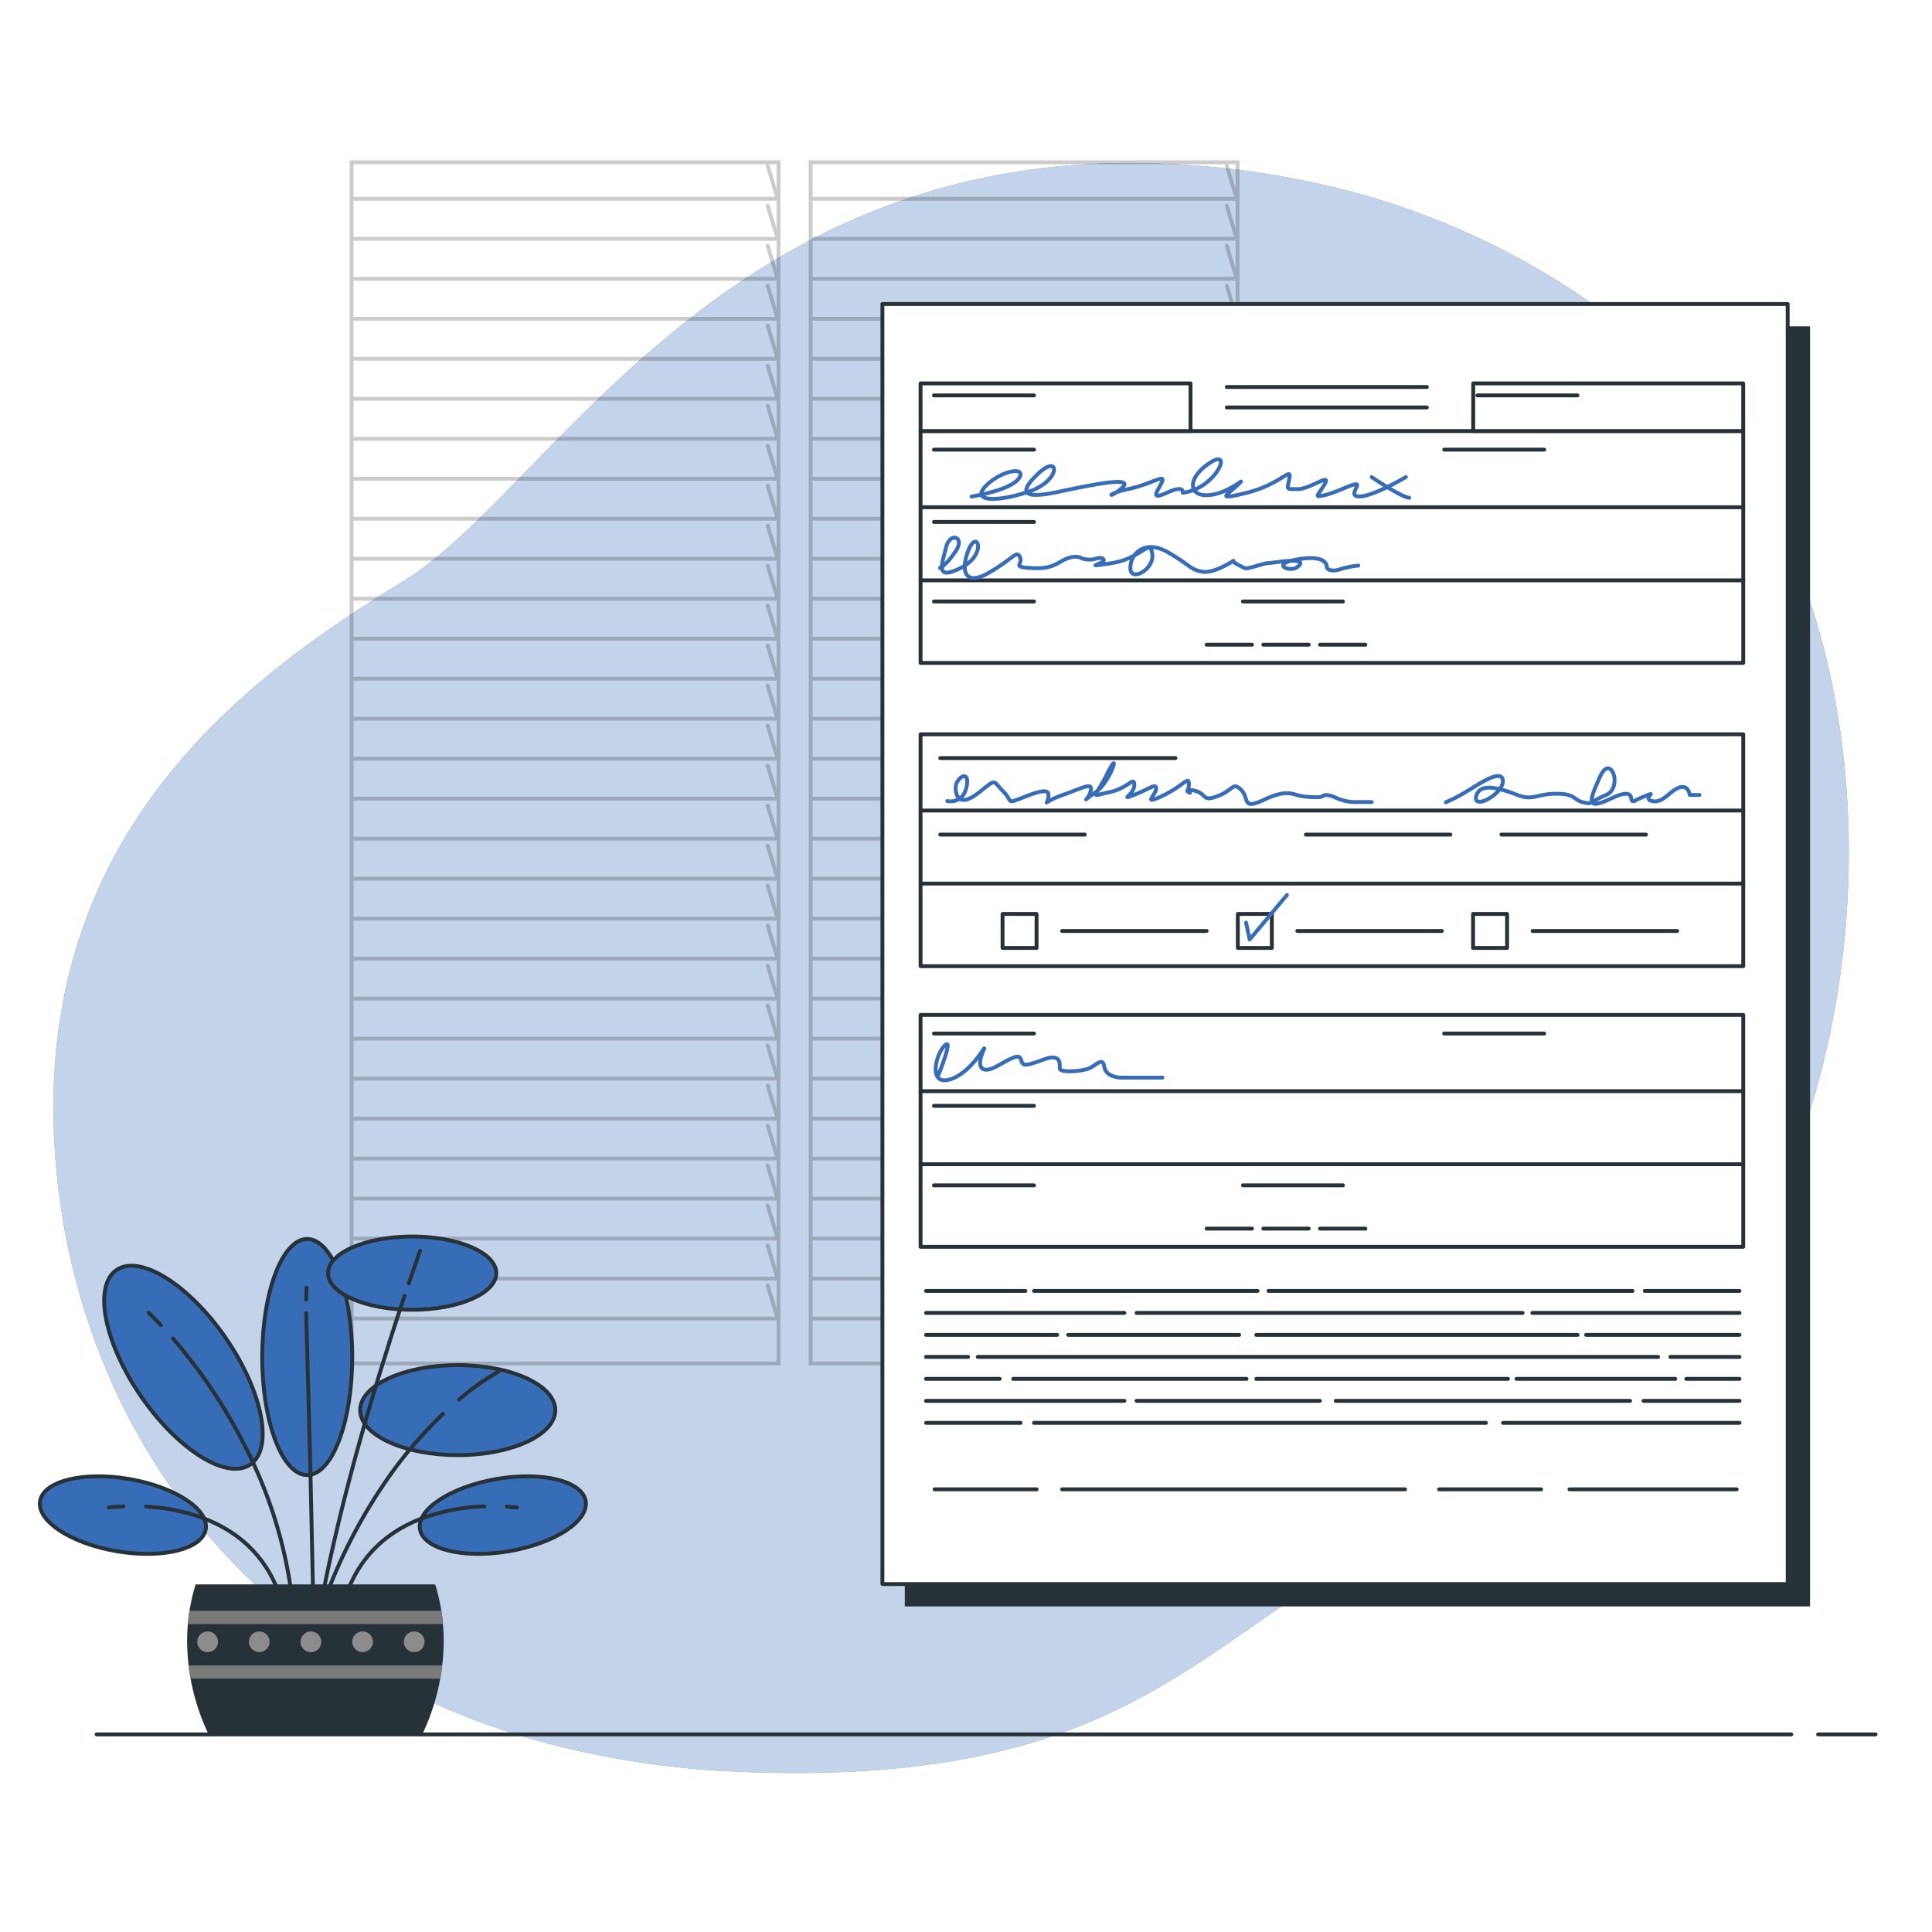 <svg class="animated" id="freepik_stories-fill-out" xmlns="http://www.w3.org/2000/svg" viewBox="0 0 500 500" version="1.1" xmlns:xlink="http://www.w3.org/1999/xlink" xmlns:svgjs="http://svgjs.com/svgjs"><style>svg#freepik_stories-fill-out:not(.animated) .animable {opacity: 0;}svg#freepik_stories-fill-out.animated #freepik--background-simple--inject-6 {animation: 3.2s 1 forwards cubic-bezier(.36,-0.01,.5,1.38) slideUp;animation-delay: 0s;}svg#freepik_stories-fill-out.animated #freepik--Graphics--inject-6 {animation: 2.7s 1 forwards cubic-bezier(.36,-0.01,.5,1.38) zoomIn;animation-delay: 0.5s;opacity: 0}svg#freepik_stories-fill-out.animated #freepik--Floor--inject-6 {animation: 1s 1 forwards cubic-bezier(.36,-0.01,.5,1.38) zoomIn;animation-delay: 0s;}svg#freepik_stories-fill-out.animated #freepik--Plant--inject-6 {animation: 5.1s 1 forwards cubic-bezier(.36,-0.01,.5,1.38) lightSpeedLeft;animation-delay: 0s;}svg#freepik_stories-fill-out.animated #freepik--Page--inject-6 {animation: 3.0s 1 forwards cubic-bezier(.36,-0.01,.5,1.38) slideDown;animation-delay: 0s;}svg#freepik_stories-fill-out.animated #freepik--Character--inject-6 {animation: 2.1s 1 forwards cubic-bezier(.36,-0.01,.5,1.38) slideRight;animation-delay: 0.4s;opacity: 0}            @keyframes slideUp {                0% {                    opacity: 0;                    transform: translateY(30px);                }                100% {                    opacity: 1;                    transform: inherit;                }            }                    @keyframes zoomIn {                0% {                    opacity: 0;                    transform: scale(0.5);                }                100% {                    opacity: 1;                    transform: scale(1);                }            }                    @keyframes lightSpeedLeft {              from {                transform: translate3d(-50%, 0, 0) skewX(20deg);                opacity: 0;              }              60% {                transform: skewX(-10deg);                opacity: 1;              }              80% {                transform: skewX(2deg);              }              to {                opacity: 1;                transform: translate3d(0, 0, 0);              }            }                    @keyframes slideDown {                0% {                    opacity: 0;                    transform: translateY(-30px);                }                100% {                    opacity: 1;                    transform: translateY(0);                }            }                    @keyframes slideRight {                0% {                    opacity: 0;                    transform: translateX(30px);                }                100% {                    opacity: 1;                    transform: translateX(0);                }            }        </style><g id="freepik--background-simple--inject-6" class="animable" style="transform-origin: 246.144px 250.431px;"><path d="M464.86,297.93c-14.73,39.43-44.81,82.11-87.14,94.75-64,19.1-71.6,70.65-186.16,65.87A231.55,231.55,0,0,1,142,451.29a194.41,194.41,0,0,1-23.29-7.75C51.8,416.43,16.89,356.77,14,294.35c-3.82-82.11,53.46-121.24,90.69-144.15S186.79,38.49,299.44,42.31a224.06,224.06,0,0,1,50.92,7.44c37.91,10.26,76.44,33,98.84,66.12q2.52,3.73,4.82,7.64C484,174.36,484.93,244.17,464.86,297.93Z" style="fill: rgb(54, 109, 182); transform-origin: 246.144px 250.526px;" id="elg6g3nqxhhhb" class="animable"></path><g id="elrumcu9jsm"><path d="M464.86,297.93c-14.73,39.43-44.81,82.11-87.14,94.75-64,19.1-71.6,70.65-186.16,65.87A231.55,231.55,0,0,1,142,451.29a194.41,194.41,0,0,1-23.29-7.75C51.8,416.43,16.89,356.77,14,294.35c-3.82-82.11,53.46-121.24,90.69-144.15S186.79,38.49,299.44,42.31a224.06,224.06,0,0,1,50.92,7.44c37.91,10.26,76.44,33,98.84,66.12q2.52,3.73,4.82,7.64C484,174.36,484.93,244.17,464.86,297.93Z" style="fill: rgb(255, 255, 255); opacity: 0.7; transform-origin: 246.144px 250.526px;" class="animable"></path></g><g id="elkkhcewhi9bn"><g style="opacity: 0.2; transform-origin: 146.24px 197.43px;" class="animable"><rect x="91" y="42" width="110.48" height="310.86" style="fill: none; stroke: rgb(0, 0, 0); stroke-linecap: round; stroke-miterlimit: 10; transform-origin: 146.24px 197.43px;" id="eltitjuygrs6g" class="animable"></rect><polyline points="91.59 51.45 201.26 51.45 198.68 42.91" style="fill: none; stroke: rgb(0, 0, 0); stroke-linecap: round; stroke-miterlimit: 10; transform-origin: 146.425px 47.18px;" id="el6m8hpykkuzs" class="animable"></polyline><polyline points="91.59 61.8 201.26 61.8 198.68 53.26" style="fill: none; stroke: rgb(0, 0, 0); stroke-linecap: round; stroke-miterlimit: 10; transform-origin: 146.425px 57.53px;" id="elzd8zjs3qlu" class="animable"></polyline><polyline points="91.59 72.15 201.26 72.15 198.68 63.6" style="fill: none; stroke: rgb(0, 0, 0); stroke-linecap: round; stroke-miterlimit: 10; transform-origin: 146.425px 67.875px;" id="elof8caj6yk7l" class="animable"></polyline><polyline points="91.59 82.5 201.26 82.5 198.68 73.95" style="fill: none; stroke: rgb(0, 0, 0); stroke-linecap: round; stroke-miterlimit: 10; transform-origin: 146.425px 78.225px;" id="el20o6p1hr3ip" class="animable"></polyline><polyline points="91.59 92.85 201.26 92.85 198.68 84.3" style="fill: none; stroke: rgb(0, 0, 0); stroke-linecap: round; stroke-miterlimit: 10; transform-origin: 146.425px 88.575px;" id="eldskeeal6lxr" class="animable"></polyline><polyline points="91.59 103.2 201.26 103.2 198.68 94.65" style="fill: none; stroke: rgb(0, 0, 0); stroke-linecap: round; stroke-miterlimit: 10; transform-origin: 146.425px 98.925px;" id="elnwu0253tsyk" class="animable"></polyline><polyline points="91.59 113.55 201.26 113.55 198.68 105" style="fill: none; stroke: rgb(0, 0, 0); stroke-linecap: round; stroke-miterlimit: 10; transform-origin: 146.425px 109.275px;" id="elf215figaz3" class="animable"></polyline><polyline points="91.59 123.9 201.26 123.9 198.68 115.35" style="fill: none; stroke: rgb(0, 0, 0); stroke-linecap: round; stroke-miterlimit: 10; transform-origin: 146.425px 119.625px;" id="el4g18wfqqca4" class="animable"></polyline><polyline points="91.59 134.25 201.26 134.25 198.68 125.7" style="fill: none; stroke: rgb(0, 0, 0); stroke-linecap: round; stroke-miterlimit: 10; transform-origin: 146.425px 129.975px;" id="elymoh7jpzfs" class="animable"></polyline><polyline points="91.59 144.6 201.26 144.6 198.68 136.05" style="fill: none; stroke: rgb(0, 0, 0); stroke-linecap: round; stroke-miterlimit: 10; transform-origin: 146.425px 140.325px;" id="elbkk0u6sqg5o" class="animable"></polyline><polyline points="91.59 154.95 201.26 154.95 198.68 146.4" style="fill: none; stroke: rgb(0, 0, 0); stroke-linecap: round; stroke-miterlimit: 10; transform-origin: 146.425px 150.675px;" id="elepigkajcw0j" class="animable"></polyline><polyline points="91.59 165.3 201.26 165.3 198.68 156.75" style="fill: none; stroke: rgb(0, 0, 0); stroke-linecap: round; stroke-miterlimit: 10; transform-origin: 146.425px 161.025px;" id="ellrdtmbf4wys" class="animable"></polyline><polyline points="91.59 175.65 201.26 175.65 198.68 167.1" style="fill: none; stroke: rgb(0, 0, 0); stroke-linecap: round; stroke-miterlimit: 10; transform-origin: 146.425px 171.375px;" id="elainhty0kyah" class="animable"></polyline><polyline points="91.59 186 201.26 186 198.68 177.45" style="fill: none; stroke: rgb(0, 0, 0); stroke-linecap: round; stroke-miterlimit: 10; transform-origin: 146.425px 181.725px;" id="eldlbxeocqs4" class="animable"></polyline><polyline points="91.59 196.34 201.26 196.34 198.68 187.8" style="fill: none; stroke: rgb(0, 0, 0); stroke-linecap: round; stroke-miterlimit: 10; transform-origin: 146.425px 192.07px;" id="el5m2ue86hlt3" class="animable"></polyline><polyline points="91.59 206.69 201.26 206.69 198.68 198.15" style="fill: none; stroke: rgb(0, 0, 0); stroke-linecap: round; stroke-miterlimit: 10; transform-origin: 146.425px 202.42px;" id="el5fk74t6p5es" class="animable"></polyline><polyline points="91.59 217.04 201.26 217.04 198.68 208.5" style="fill: none; stroke: rgb(0, 0, 0); stroke-linecap: round; stroke-miterlimit: 10; transform-origin: 146.425px 212.77px;" id="elzd8gx4fuid" class="animable"></polyline><polyline points="91.59 227.39 201.26 227.39 198.68 218.85" style="fill: none; stroke: rgb(0, 0, 0); stroke-linecap: round; stroke-miterlimit: 10; transform-origin: 146.425px 223.12px;" id="eljh2b8ewult" class="animable"></polyline><polyline points="91.59 237.74 201.26 237.74 198.68 229.2" style="fill: none; stroke: rgb(0, 0, 0); stroke-linecap: round; stroke-miterlimit: 10; transform-origin: 146.425px 233.47px;" id="elxhxenwkm0fc" class="animable"></polyline><polyline points="91.59 248.09 201.26 248.09 198.68 239.55" style="fill: none; stroke: rgb(0, 0, 0); stroke-linecap: round; stroke-miterlimit: 10; transform-origin: 146.425px 243.82px;" id="el5cl95zyndjm" class="animable"></polyline><polyline points="91.59 258.44 201.26 258.44 198.68 249.9" style="fill: none; stroke: rgb(0, 0, 0); stroke-linecap: round; stroke-miterlimit: 10; transform-origin: 146.425px 254.17px;" id="el5f73b7o5yx8" class="animable"></polyline><polyline points="91.59 268.79 201.26 268.79 198.68 260.25" style="fill: none; stroke: rgb(0, 0, 0); stroke-linecap: round; stroke-miterlimit: 10; transform-origin: 146.425px 264.52px;" id="el9ndzua8hank" class="animable"></polyline><polyline points="91.59 279.14 201.26 279.14 198.68 270.59" style="fill: none; stroke: rgb(0, 0, 0); stroke-linecap: round; stroke-miterlimit: 10; transform-origin: 146.425px 274.865px;" id="elpc97mydkuwe" class="animable"></polyline><polyline points="91.59 289.49 201.26 289.49 198.68 280.94" style="fill: none; stroke: rgb(0, 0, 0); stroke-linecap: round; stroke-miterlimit: 10; transform-origin: 146.425px 285.215px;" id="elc6ubzxw59d8" class="animable"></polyline><polyline points="91.59 299.84 201.26 299.84 198.68 291.29" style="fill: none; stroke: rgb(0, 0, 0); stroke-linecap: round; stroke-miterlimit: 10; transform-origin: 146.425px 295.565px;" id="el6s0d1h6g85l" class="animable"></polyline><polyline points="91.59 310.19 201.26 310.19 198.68 301.64" style="fill: none; stroke: rgb(0, 0, 0); stroke-linecap: round; stroke-miterlimit: 10; transform-origin: 146.425px 305.915px;" id="elvuvibn0jppr" class="animable"></polyline><polyline points="91.59 320.54 201.26 320.54 198.68 311.99" style="fill: none; stroke: rgb(0, 0, 0); stroke-linecap: round; stroke-miterlimit: 10; transform-origin: 146.425px 316.265px;" id="ele6vqig8rwur" class="animable"></polyline><polyline points="91.59 330.89 201.26 330.89 198.68 322.34" style="fill: none; stroke: rgb(0, 0, 0); stroke-linecap: round; stroke-miterlimit: 10; transform-origin: 146.425px 326.615px;" id="elu0859fww9p" class="animable"></polyline><polyline points="91.59 341.24 201.26 341.24 198.68 332.69" style="fill: none; stroke: rgb(0, 0, 0); stroke-linecap: round; stroke-miterlimit: 10; transform-origin: 146.425px 336.965px;" id="elpfgzz4s4qob" class="animable"></polyline></g></g><g id="eleitnfjbzbqr"><g style="opacity: 0.2; transform-origin: 265.04px 197.43px;" class="animable"><rect x="209.8" y="42" width="110.48" height="310.86" style="fill: none; stroke: rgb(0, 0, 0); stroke-linecap: round; stroke-miterlimit: 10; transform-origin: 265.04px 197.43px;" id="elwa0yly6530d" class="animable"></rect><polyline points="210.39 51.45 320.06 51.45 317.49 42.91" style="fill: none; stroke: rgb(0, 0, 0); stroke-linecap: round; stroke-miterlimit: 10; transform-origin: 265.225px 47.18px;" id="el1jgh64zm94f" class="animable"></polyline><polyline points="210.39 61.8 320.06 61.8 317.49 53.26" style="fill: none; stroke: rgb(0, 0, 0); stroke-linecap: round; stroke-miterlimit: 10; transform-origin: 265.225px 57.53px;" id="eldci6i8it1n5" class="animable"></polyline><polyline points="210.39 72.15 320.06 72.15 317.49 63.6" style="fill: none; stroke: rgb(0, 0, 0); stroke-linecap: round; stroke-miterlimit: 10; transform-origin: 265.225px 67.875px;" id="elskjpdq4bokb" class="animable"></polyline><polyline points="210.39 82.5 320.06 82.5 317.49 73.95" style="fill: none; stroke: rgb(0, 0, 0); stroke-linecap: round; stroke-miterlimit: 10; transform-origin: 265.225px 78.225px;" id="elz5w3h66tm2j" class="animable"></polyline><polyline points="210.39 92.85 320.06 92.85 317.49 84.3" style="fill: none; stroke: rgb(0, 0, 0); stroke-linecap: round; stroke-miterlimit: 10; transform-origin: 265.225px 88.575px;" id="el7uksuva1vsd" class="animable"></polyline><polyline points="210.39 103.2 320.06 103.2 317.49 94.65" style="fill: none; stroke: rgb(0, 0, 0); stroke-linecap: round; stroke-miterlimit: 10; transform-origin: 265.225px 98.925px;" id="eljanfg09msuo" class="animable"></polyline><polyline points="210.39 113.55 320.06 113.55 317.49 105" style="fill: none; stroke: rgb(0, 0, 0); stroke-linecap: round; stroke-miterlimit: 10; transform-origin: 265.225px 109.275px;" id="eljzbkaggdxue" class="animable"></polyline><polyline points="210.39 123.9 320.06 123.9 317.49 115.35" style="fill: none; stroke: rgb(0, 0, 0); stroke-linecap: round; stroke-miterlimit: 10; transform-origin: 265.225px 119.625px;" id="el9pgg297om3" class="animable"></polyline><polyline points="210.39 134.25 320.06 134.25 317.49 125.7" style="fill: none; stroke: rgb(0, 0, 0); stroke-linecap: round; stroke-miterlimit: 10; transform-origin: 265.225px 129.975px;" id="el2236uo1xhbw" class="animable"></polyline><polyline points="210.39 144.6 320.06 144.6 317.49 136.05" style="fill: none; stroke: rgb(0, 0, 0); stroke-linecap: round; stroke-miterlimit: 10; transform-origin: 265.225px 140.325px;" id="elehaofgntyfn" class="animable"></polyline><polyline points="210.39 154.95 320.06 154.95 317.49 146.4" style="fill: none; stroke: rgb(0, 0, 0); stroke-linecap: round; stroke-miterlimit: 10; transform-origin: 265.225px 150.675px;" id="el26qhkklq9st" class="animable"></polyline><polyline points="210.39 165.3 320.06 165.3 317.49 156.75" style="fill: none; stroke: rgb(0, 0, 0); stroke-linecap: round; stroke-miterlimit: 10; transform-origin: 265.225px 161.025px;" id="el6mu3ro760iy" class="animable"></polyline><polyline points="210.39 175.65 320.06 175.65 317.49 167.1" style="fill: none; stroke: rgb(0, 0, 0); stroke-linecap: round; stroke-miterlimit: 10; transform-origin: 265.225px 171.375px;" id="elu11nl4xk5v" class="animable"></polyline><polyline points="210.39 186 320.06 186 317.49 177.45" style="fill: none; stroke: rgb(0, 0, 0); stroke-linecap: round; stroke-miterlimit: 10; transform-origin: 265.225px 181.725px;" id="elt1nk3q4bdyi" class="animable"></polyline><polyline points="210.39 196.34 320.06 196.34 317.49 187.8" style="fill: none; stroke: rgb(0, 0, 0); stroke-linecap: round; stroke-miterlimit: 10; transform-origin: 265.225px 192.07px;" id="elc3zxrrlric" class="animable"></polyline><polyline points="210.39 206.69 320.06 206.69 317.49 198.15" style="fill: none; stroke: rgb(0, 0, 0); stroke-linecap: round; stroke-miterlimit: 10; transform-origin: 265.225px 202.42px;" id="el6i8oxuk16y" class="animable"></polyline><polyline points="210.39 217.04 320.06 217.04 317.49 208.5" style="fill: none; stroke: rgb(0, 0, 0); stroke-linecap: round; stroke-miterlimit: 10; transform-origin: 265.225px 212.77px;" id="ellf5ie38b1q" class="animable"></polyline><polyline points="210.39 227.39 320.06 227.39 317.49 218.85" style="fill: none; stroke: rgb(0, 0, 0); stroke-linecap: round; stroke-miterlimit: 10; transform-origin: 265.225px 223.12px;" id="elzbtmpxemsyf" class="animable"></polyline><polyline points="210.39 237.74 320.06 237.74 317.49 229.2" style="fill: none; stroke: rgb(0, 0, 0); stroke-linecap: round; stroke-miterlimit: 10; transform-origin: 265.225px 233.47px;" id="elhb0r3u06q9d" class="animable"></polyline><polyline points="210.39 248.09 320.06 248.09 317.49 239.55" style="fill: none; stroke: rgb(0, 0, 0); stroke-linecap: round; stroke-miterlimit: 10; transform-origin: 265.225px 243.82px;" id="elzh9riqz7b" class="animable"></polyline><polyline points="210.39 258.44 320.06 258.44 317.49 249.9" style="fill: none; stroke: rgb(0, 0, 0); stroke-linecap: round; stroke-miterlimit: 10; transform-origin: 265.225px 254.17px;" id="el69vxtttij2v" class="animable"></polyline><polyline points="210.39 268.79 320.06 268.79 317.49 260.25" style="fill: none; stroke: rgb(0, 0, 0); stroke-linecap: round; stroke-miterlimit: 10; transform-origin: 265.225px 264.52px;" id="eldwtegvau3me" class="animable"></polyline><polyline points="210.39 279.14 320.06 279.14 317.49 270.59" style="fill: none; stroke: rgb(0, 0, 0); stroke-linecap: round; stroke-miterlimit: 10; transform-origin: 265.225px 274.865px;" id="el34b5mvqxjqq" class="animable"></polyline><polyline points="210.39 289.49 320.06 289.49 317.49 280.94" style="fill: none; stroke: rgb(0, 0, 0); stroke-linecap: round; stroke-miterlimit: 10; transform-origin: 265.225px 285.215px;" id="eljs50y5m4lgo" class="animable"></polyline><polyline points="210.39 299.84 320.06 299.84 317.49 291.29" style="fill: none; stroke: rgb(0, 0, 0); stroke-linecap: round; stroke-miterlimit: 10; transform-origin: 265.225px 295.565px;" id="elptknf3jo7ap" class="animable"></polyline><polyline points="210.39 310.19 320.06 310.19 317.49 301.64" style="fill: none; stroke: rgb(0, 0, 0); stroke-linecap: round; stroke-miterlimit: 10; transform-origin: 265.225px 305.915px;" id="elatbp6ikmpvv" class="animable"></polyline><polyline points="210.39 320.54 320.06 320.54 317.49 311.99" style="fill: none; stroke: rgb(0, 0, 0); stroke-linecap: round; stroke-miterlimit: 10; transform-origin: 265.225px 316.265px;" id="ely1zovgdhpyq" class="animable"></polyline><polyline points="210.39 330.89 320.06 330.89 317.49 322.34" style="fill: none; stroke: rgb(0, 0, 0); stroke-linecap: round; stroke-miterlimit: 10; transform-origin: 265.225px 326.615px;" id="elfd5pqe3r83t" class="animable"></polyline><polyline points="210.39 341.24 320.06 341.24 317.49 332.69" style="fill: none; stroke: rgb(0, 0, 0); stroke-linecap: round; stroke-miterlimit: 10; transform-origin: 265.225px 336.965px;" id="el1dsjwgq452" class="animable"></polyline></g></g></g><g id="freepik--Graphics--inject-6" class="animable" style="transform-origin: 212.835px 257px;"><g id="elg3qr1l9pkqn"><g style="opacity: 0.3; transform-origin: 49.67px 82.33px;" class="animable"><rect x="23.67" y="61.67" width="18" height="18" style="fill: none; stroke: rgb(0, 0, 0); stroke-linecap: round; stroke-miterlimit: 10; transform-origin: 32.67px 70.67px;" id="el66q0mfkxh86" class="animable"></rect><rect x="23.67" y="92.33" width="18" height="18" style="fill: none; stroke: rgb(0, 0, 0); stroke-linecap: round; stroke-miterlimit: 10; transform-origin: 32.67px 101.33px;" id="elk1bmjnw53rn" class="animable"></rect><line x1="48.33" y1="71" x2="75.67" y2="71" style="fill: none; stroke: rgb(0, 0, 0); stroke-linecap: round; stroke-miterlimit: 10; transform-origin: 62px 71px;" id="elr035t2qalu" class="animable"></line><line x1="48.33" y1="101" x2="75.67" y2="101" style="fill: none; stroke: rgb(0, 0, 0); stroke-linecap: round; stroke-miterlimit: 10; transform-origin: 62px 101px;" id="elgop0hw8kztp" class="animable"></line><polyline points="27.67 67 30.33 72.33 42.33 54.33" style="fill: none; stroke: rgb(0, 0, 0); stroke-linecap: round; stroke-miterlimit: 10; transform-origin: 35px 63.33px;" id="el1f5q4lzff7r" class="animable"></polyline></g></g><g id="el20ab5i5778o"><g style="opacity: 0.3; transform-origin: 315.67px 441.33px;" class="animable"><rect x="289.67" y="420.67" width="18" height="18" style="fill: none; stroke: rgb(0, 0, 0); stroke-linecap: round; stroke-miterlimit: 10; transform-origin: 298.67px 429.67px;" id="eljh8vjkinvq" class="animable"></rect><rect x="289.67" y="451.33" width="18" height="18" style="fill: none; stroke: rgb(0, 0, 0); stroke-linecap: round; stroke-miterlimit: 10; transform-origin: 298.67px 460.33px;" id="elmsfvoxcc0fk" class="animable"></rect><line x1="314.33" y1="430" x2="341.67" y2="430" style="fill: none; stroke: rgb(0, 0, 0); stroke-linecap: round; stroke-miterlimit: 10; transform-origin: 328px 430px;" id="elhkuzxrehown" class="animable"></line><line x1="314.33" y1="460" x2="341.67" y2="460" style="fill: none; stroke: rgb(0, 0, 0); stroke-linecap: round; stroke-miterlimit: 10; transform-origin: 328px 460px;" id="elzm6r8j22vm" class="animable"></line><polyline points="293.67 426 296.33 431.33 308.33 413.33" style="fill: none; stroke: rgb(0, 0, 0); stroke-linecap: round; stroke-miterlimit: 10; transform-origin: 301px 422.33px;" id="elf0isvogfnlq" class="animable"></polyline></g></g><g id="elwn0luschahq"><g style="opacity: 0.3; transform-origin: 376px 72.67px;" class="animable"><rect x="350" y="52" width="18" height="18" style="fill: none; stroke: rgb(0, 0, 0); stroke-linecap: round; stroke-miterlimit: 10; transform-origin: 359px 61px;" id="elnwzn5yjtbmb" class="animable"></rect><rect x="350" y="82.67" width="18" height="18" style="fill: none; stroke: rgb(0, 0, 0); stroke-linecap: round; stroke-miterlimit: 10; transform-origin: 359px 91.67px;" id="elnmzxb6nuou" class="animable"></rect><line x1="374.67" y1="61.33" x2="402" y2="61.33" style="fill: none; stroke: rgb(0, 0, 0); stroke-linecap: round; stroke-miterlimit: 10; transform-origin: 388.335px 61.33px;" id="elyh384n7laoh" class="animable"></line><line x1="374.67" y1="91.33" x2="402" y2="91.33" style="fill: none; stroke: rgb(0, 0, 0); stroke-linecap: round; stroke-miterlimit: 10; transform-origin: 388.335px 91.33px;" id="el57kwhhmujiv" class="animable"></line><polyline points="354 57.33 356.67 62.67 368.67 44.67" style="fill: none; stroke: rgb(0, 0, 0); stroke-linecap: round; stroke-miterlimit: 10; transform-origin: 361.335px 53.67px;" id="elfdzex6fmiqf" class="animable"></polyline></g></g></g><g id="freepik--Floor--inject-6" class="animable" style="transform-origin: 255.2px 448.86px;"><line x1="470.52" y1="448.86" x2="485.4" y2="448.86" style="fill: none; stroke: rgb(38, 50, 56); stroke-linecap: round; stroke-linejoin: round; transform-origin: 477.96px 448.86px;" id="el39p04133nie" class="animable"></line><line x1="25" y1="448.86" x2="463.59" y2="448.86" style="fill: none; stroke: rgb(38, 50, 56); stroke-linecap: round; stroke-linejoin: round; transform-origin: 244.295px 448.86px;" id="elop6ubkovnnl" class="animable"></line></g><g id="freepik--Plant--inject-6" class="animable" style="transform-origin: 80.965px 377.311px;"><ellipse cx="79.51" cy="351.2" rx="11.65" ry="30.55" style="fill: rgb(54, 109, 182); stroke: rgb(38, 50, 56); stroke-miterlimit: 10; transform-origin: 79.51px 351.2px;" id="elulhtd1dfgn" class="animable"></ellipse><g id="elbluit457aos"><ellipse cx="106.67" cy="329.49" rx="21.77" ry="9.48" style="fill: rgb(54, 109, 182); stroke: rgb(38, 50, 56); stroke-miterlimit: 10; transform-origin: 106.67px 329.49px; transform: rotate(-72.37deg);" class="animable"></ellipse></g><path d="M30.24,401.46c-11.86-2-20.76-7.82-19.88-13s11.19-7.72,23-5.71,20.76,7.82,19.89,13S42.09,403.46,30.24,401.46Z" style="fill: rgb(54, 109, 182); stroke: rgb(38, 50, 56); stroke-miterlimit: 10; transform-origin: 31.804px 392.103px;" id="elz9fe1p5nben" class="animable"></path><g id="ell2mn5oabeh9"><ellipse cx="118.46" cy="364.94" rx="25.25" ry="11.65" style="fill: rgb(54, 109, 182); stroke: rgb(38, 50, 56); stroke-miterlimit: 10; transform-origin: 118.46px 364.94px; transform: rotate(-44.76deg);" class="animable"></ellipse></g><path d="M58.43,346.28C68,360.17,70.86,374.82,64.81,379s-18.73-3.71-28.3-17.6-12.43-28.53-6.38-32.71S48.86,332.39,58.43,346.28Z" style="fill: rgb(54, 109, 182); stroke: rgb(38, 50, 56); stroke-miterlimit: 10; transform-origin: 47.47px 353.845px;" id="el2lr3qm98s9l" class="animable"></path><line x1="80.33" y1="380.22" x2="81.23" y2="422.22" style="fill: none; stroke: rgb(38, 50, 56); stroke-linecap: round; stroke-miterlimit: 10; transform-origin: 80.78px 401.22px;" id="elrl8f39potk" class="animable"></line><line x1="79.24" y1="339.84" x2="80.33" y2="380.22" style="fill: none; stroke: rgb(38, 50, 56); stroke-linecap: round; stroke-miterlimit: 10; transform-origin: 79.785px 360.03px;" id="eloqraxwdv2rd" class="animable"></line><line x1="79.32" y1="333.25" x2="79.24" y2="336.34" style="fill: none; stroke: rgb(38, 50, 56); stroke-linecap: round; stroke-miterlimit: 10; transform-origin: 79.28px 334.795px;" id="elsbwajf9653m" class="animable"></line><path d="M64.76,377a117.35,117.35,0,0,1,11.51,44.08" style="fill: none; stroke: rgb(38, 50, 56); stroke-linecap: round; stroke-miterlimit: 10; transform-origin: 70.515px 399.04px;" id="elpo67ngr2e7" class="animable"></path><path d="M44.76,346.4a138,138,0,0,1,20,30.6" style="fill: none; stroke: rgb(38, 50, 56); stroke-linecap: round; stroke-miterlimit: 10; transform-origin: 54.76px 361.7px;" id="elzqc46cbf6pq" class="animable"></path><path d="M38.46,339.74s1.21,1.1,3.19,3.21" style="fill: none; stroke: rgb(38, 50, 56); stroke-linecap: round; stroke-miterlimit: 10; transform-origin: 40.055px 341.345px;" id="eltewj5dwvtrs" class="animable"></path><path d="M101.26,381.32a137.61,137.61,0,0,0-18.88,37.47" style="fill: none; stroke: rgb(38, 50, 56); stroke-linecap: round; stroke-miterlimit: 10; transform-origin: 91.82px 400.055px;" id="elum01f2x3bmb" class="animable"></path><path d="M114.66,365.92a109.65,109.65,0,0,0-13.4,15.4" style="fill: none; stroke: rgb(38, 50, 56); stroke-linecap: round; stroke-miterlimit: 10; transform-origin: 107.96px 373.62px;" id="elz8pgw7sflxj" class="animable"></path><path d="M129,355a60.51,60.51,0,0,0-10.2,7.23" style="fill: none; stroke: rgb(38, 50, 56); stroke-linecap: round; stroke-miterlimit: 10; transform-origin: 123.9px 358.615px;" id="el0c88p92oif4w" class="animable"></path><path d="M100.77,347.4c-6.46,20.3-15.12,50.31-19.16,76.35" style="fill: none; stroke: rgb(38, 50, 56); stroke-linecap: round; stroke-miterlimit: 10; transform-origin: 91.19px 385.575px;" id="eluzvwcmun4r" class="animable"></path><path d="M104.7,335.35c-1.15,3.43-2.49,7.49-3.93,12" style="fill: none; stroke: rgb(38, 50, 56); stroke-linecap: round; stroke-miterlimit: 10; transform-origin: 102.735px 341.35px;" id="elsfxoqcekaa9" class="animable"></path><path d="M108.72,323.7s-1.12,3.11-2.94,8.44" style="fill: none; stroke: rgb(38, 50, 56); stroke-linecap: round; stroke-miterlimit: 10; transform-origin: 107.25px 327.92px;" id="elypemo2crb8q" class="animable"></path><path d="M52.69,392.94c8.06,3.05,15.93,8.95,19.76,20.12" style="fill: none; stroke: rgb(38, 50, 56); stroke-linecap: round; stroke-miterlimit: 10; transform-origin: 62.57px 403px;" id="elizseuzhfms" class="animable"></path><path d="M37.8,389.91a50.55,50.55,0,0,1,14.89,3" style="fill: none; stroke: rgb(38, 50, 56); stroke-linecap: round; stroke-miterlimit: 10; transform-origin: 45.245px 391.41px;" id="elookumv6f92e" class="animable"></path><path d="M28.15,390.15s1.44-.21,3.8-.3" style="fill: none; stroke: rgb(38, 50, 56); stroke-linecap: round; stroke-miterlimit: 10; transform-origin: 30.05px 390px;" id="elzzlckn8hvu" class="animable"></path><path d="M131.69,401.46c11.86-2,20.76-7.82,19.88-13s-11.19-7.72-23-5.71-20.76,7.82-19.89,13S119.84,403.46,131.69,401.46Z" style="fill: rgb(54, 109, 182); stroke: rgb(38, 50, 56); stroke-miterlimit: 10; transform-origin: 130.126px 392.103px;" id="elv29epclco" class="animable"></path><path d="M109.5,392.84c-8.15,3-16.15,8.93-20,20.22" style="fill: none; stroke: rgb(38, 50, 56); stroke-linecap: round; stroke-miterlimit: 10; transform-origin: 99.5px 402.95px;" id="eld5a9pog42kv" class="animable"></path><path d="M125.38,389.85a51.62,51.62,0,0,0-15.88,3" style="fill: none; stroke: rgb(38, 50, 56); stroke-linecap: round; stroke-miterlimit: 10; transform-origin: 117.44px 391.35px;" id="el1z0xqdx9esz" class="animable"></path><path d="M133.78,390.15s-.94-.14-2.57-.24" style="fill: none; stroke: rgb(38, 50, 56); stroke-linecap: round; stroke-miterlimit: 10; transform-origin: 132.495px 390.03px;" id="el0bhyo6q2iew" class="animable"></path><path d="M109.33,448.75a56.62,56.62,0,0,0,5.5-24,49.55,49.55,0,0,0-2.2-14.71h-62a49.55,49.55,0,0,0-2.2,14.71,56.48,56.48,0,0,0,5.51,24Z" style="fill: rgb(38, 50, 56); transform-origin: 81.63px 429.395px;" id="elkbmys0v5nk8" class="animable"></path><path d="M49,416.88c-.18,1.13-.31,2.27-.41,3.43h66.05c-.1-1.16-.24-2.3-.42-3.43Z" style="fill: rgb(122, 122, 122); transform-origin: 81.615px 418.595px;" id="elhk1p9mmpd54" class="animable"></path><path d="M113.93,434.44c.21-1.14.39-2.28.53-3.43H48.77c.13,1.15.31,2.29.52,3.43Z" style="fill: rgb(122, 122, 122); transform-origin: 81.615px 432.725px;" id="el3z0b0ziiu1e" class="animable"></path><path d="M56.41,424.9a2.68,2.68,0,1,1-2.67-2.68A2.68,2.68,0,0,1,56.41,424.9Z" style="fill: rgb(140, 140, 140); transform-origin: 53.73px 424.9px;" id="elgaetsfp22im" class="animable"></path><path d="M69.77,424.9a2.67,2.67,0,1,1-2.67-2.68A2.67,2.67,0,0,1,69.77,424.9Z" style="fill: rgb(140, 140, 140); transform-origin: 67.1px 424.89px;" id="elv4cgs4vu1ac" class="animable"></path><path d="M83.14,424.9a2.68,2.68,0,1,1-2.67-2.68A2.68,2.68,0,0,1,83.14,424.9Z" style="fill: rgb(140, 140, 140); transform-origin: 80.46px 424.9px;" id="elv650r41hek" class="animable"></path><path d="M96.5,424.9a2.67,2.67,0,1,1-2.67-2.68A2.67,2.67,0,0,1,96.5,424.9Z" style="fill: rgb(140, 140, 140); transform-origin: 93.83px 424.89px;" id="el7d2u448xt0j" class="animable"></path><path d="M109.87,424.9a2.68,2.68,0,1,1-2.67-2.68A2.68,2.68,0,0,1,109.87,424.9Z" style="fill: rgb(140, 140, 140); transform-origin: 107.19px 424.9px;" id="els5eyyqwagib" class="animable"></path></g><g id="freepik--Page--inject-6" class="animable" style="transform-origin: 348.405px 247.205px;"><rect x="234.16" y="84.46" width="234.28" height="331.28" style="fill: rgb(38, 50, 56); transform-origin: 351.3px 250.1px;" id="el497dbj8vv05" class="animable"></rect><rect x="228.37" y="78.67" width="234.28" height="331.28" style="fill: rgb(255, 255, 255); stroke: rgb(38, 50, 56); stroke-linecap: round; stroke-linejoin: round; transform-origin: 345.51px 244.31px;" id="eleh3ugd3j65b" class="animable"></rect><rect x="238.24" y="111.55" width="212.91" height="60.01" style="fill: rgb(255, 255, 255); stroke: rgb(38, 50, 56); stroke-linecap: round; stroke-linejoin: round; transform-origin: 344.695px 141.555px;" id="el8m2g380a13i" class="animable"></rect><rect x="238.24" y="99.22" width="69.87" height="12.33" style="fill: rgb(255, 255, 255); stroke: rgb(38, 50, 56); stroke-linecap: round; stroke-linejoin: round; transform-origin: 273.175px 105.385px;" id="el7psz4tp17wc" class="animable"></rect><rect x="381.27" y="99.22" width="69.87" height="12.33" style="fill: rgb(255, 255, 255); stroke: rgb(38, 50, 56); stroke-linecap: round; stroke-linejoin: round; transform-origin: 416.205px 105.385px;" id="elrfiuyja3e3h" class="animable"></rect><line x1="238.24" y1="131.28" x2="451.15" y2="131.28" style="fill: none; stroke: rgb(38, 50, 56); stroke-linecap: round; stroke-linejoin: round; transform-origin: 344.695px 131.28px;" id="elhksloia70p" class="animable"></line><line x1="238.24" y1="150.19" x2="451.15" y2="150.19" style="fill: none; stroke: rgb(38, 50, 56); stroke-linecap: round; stroke-linejoin: round; transform-origin: 344.695px 150.19px;" id="elrrkq7chnron" class="animable"></line><rect x="238.24" y="190.04" width="212.91" height="60.01" style="fill: rgb(255, 255, 255); stroke: rgb(38, 50, 56); stroke-linecap: round; stroke-linejoin: round; transform-origin: 344.695px 220.045px;" id="eln0wc8t5f5zj" class="animable"></rect><line x1="238.24" y1="209.77" x2="451.15" y2="209.77" style="fill: none; stroke: rgb(38, 50, 56); stroke-linecap: round; stroke-linejoin: round; transform-origin: 344.695px 209.77px;" id="elntxe0oysfp9" class="animable"></line><line x1="238.24" y1="228.68" x2="451.15" y2="228.68" style="fill: none; stroke: rgb(38, 50, 56); stroke-linecap: round; stroke-linejoin: round; transform-origin: 344.695px 228.68px;" id="elfw7giamlvek" class="animable"></line><line x1="241.71" y1="116.37" x2="267.6" y2="116.37" style="fill: none; stroke: rgb(38, 50, 56); stroke-linecap: round; stroke-linejoin: round; transform-origin: 254.655px 116.37px;" id="elxpvslzx7hvs" class="animable"></line><line x1="373.75" y1="116.37" x2="399.64" y2="116.37" style="fill: none; stroke: rgb(38, 50, 56); stroke-linecap: round; stroke-linejoin: round; transform-origin: 386.695px 116.37px;" id="elwpbhta9lg1s" class="animable"></line><line x1="241.71" y1="102.33" x2="267.6" y2="102.33" style="fill: none; stroke: rgb(38, 50, 56); stroke-linecap: round; stroke-linejoin: round; transform-origin: 254.655px 102.33px;" id="el5yn1dp9p6v8" class="animable"></line><line x1="382.36" y1="102.33" x2="408.25" y2="102.33" style="fill: none; stroke: rgb(38, 50, 56); stroke-linecap: round; stroke-linejoin: round; transform-origin: 395.305px 102.33px;" id="elfbx9i0jvec" class="animable"></line><line x1="241.71" y1="135.08" x2="267.6" y2="135.08" style="fill: none; stroke: rgb(38, 50, 56); stroke-linecap: round; stroke-linejoin: round; transform-origin: 254.655px 135.08px;" id="el2r4myrodfdv" class="animable"></line><line x1="241.71" y1="155.66" x2="267.6" y2="155.66" style="fill: none; stroke: rgb(38, 50, 56); stroke-linecap: round; stroke-linejoin: round; transform-origin: 254.655px 155.66px;" id="elwuex34d78w" class="animable"></line><line x1="321.67" y1="155.66" x2="347.55" y2="155.66" style="fill: none; stroke: rgb(38, 50, 56); stroke-linecap: round; stroke-linejoin: round; transform-origin: 334.61px 155.66px;" id="elvitrmnc188l" class="animable"></line><line x1="317.5" y1="100.15" x2="369.27" y2="100.15" style="fill: none; stroke: rgb(38, 50, 56); stroke-linecap: round; stroke-linejoin: round; transform-origin: 343.385px 100.15px;" id="elohmm8cpf8za" class="animable"></line><line x1="317.5" y1="105.45" x2="369.27" y2="105.45" style="fill: none; stroke: rgb(38, 50, 56); stroke-linecap: round; stroke-linejoin: round; transform-origin: 343.385px 105.45px;" id="elxqkfw7lkyw" class="animable"></line><line x1="312.28" y1="166.85" x2="324.02" y2="166.85" style="fill: none; stroke: rgb(38, 50, 56); stroke-linecap: round; stroke-linejoin: round; transform-origin: 318.15px 166.85px;" id="elk4pe30ugem" class="animable"></line><line x1="326.95" y1="166.85" x2="338.69" y2="166.85" style="fill: none; stroke: rgb(38, 50, 56); stroke-linecap: round; stroke-linejoin: round; transform-origin: 332.82px 166.85px;" id="elb0llyhyeh85" class="animable"></line><line x1="341.62" y1="166.85" x2="353.36" y2="166.85" style="fill: none; stroke: rgb(38, 50, 56); stroke-linecap: round; stroke-linejoin: round; transform-origin: 347.49px 166.85px;" id="el4uexivk75rb" class="animable"></line><rect x="238.24" y="262.66" width="212.91" height="60.01" style="fill: rgb(255, 255, 255); stroke: rgb(38, 50, 56); stroke-linecap: round; stroke-linejoin: round; transform-origin: 344.695px 292.665px;" id="el8jvw3wzui22" class="animable"></rect><path d="M242.91,278.1s4-9.9,1.58-7.53-4.36,10.7,1.58,8.72,9.9-10.7,8.32-7.13-.79,6.33,4,3.56,5.54-2.77,5.94-1.19,1.58,1.19,5.94-.39,4,1.19,4,2.37,5.55.8,7.53,0,3.56-3.16,4-.39,4.35,2.77,4.35,2.77h10.69" style="fill: none; stroke: rgb(54, 109, 182); stroke-linecap: round; stroke-linejoin: round; transform-origin: 271.492px 274.898px;" id="elqf6gw8jw9fn" class="animable"></path><line x1="238.24" y1="282.39" x2="451.15" y2="282.39" style="fill: none; stroke: rgb(38, 50, 56); stroke-linecap: round; stroke-linejoin: round; transform-origin: 344.695px 282.39px;" id="elidluhs0nxl" class="animable"></line><line x1="238.24" y1="301.3" x2="451.15" y2="301.3" style="fill: none; stroke: rgb(38, 50, 56); stroke-linecap: round; stroke-linejoin: round; transform-origin: 344.695px 301.3px;" id="elh05nnpu4dc" class="animable"></line><line x1="241.71" y1="267.48" x2="267.6" y2="267.48" style="fill: none; stroke: rgb(38, 50, 56); stroke-linecap: round; stroke-linejoin: round; transform-origin: 254.655px 267.48px;" id="elu6b8xfnzb5" class="animable"></line><line x1="373.75" y1="267.48" x2="399.64" y2="267.48" style="fill: none; stroke: rgb(38, 50, 56); stroke-linecap: round; stroke-linejoin: round; transform-origin: 386.695px 267.48px;" id="elo6busf3svwf" class="animable"></line><line x1="241.71" y1="286.19" x2="267.6" y2="286.19" style="fill: none; stroke: rgb(38, 50, 56); stroke-linecap: round; stroke-linejoin: round; transform-origin: 254.655px 286.19px;" id="elambjw4e18dr" class="animable"></line><line x1="241.71" y1="306.77" x2="267.6" y2="306.77" style="fill: none; stroke: rgb(38, 50, 56); stroke-linecap: round; stroke-linejoin: round; transform-origin: 254.655px 306.77px;" id="elnenyswyxu2" class="animable"></line><line x1="321.67" y1="306.77" x2="347.55" y2="306.77" style="fill: none; stroke: rgb(38, 50, 56); stroke-linecap: round; stroke-linejoin: round; transform-origin: 334.61px 306.77px;" id="elst8jzha8ki9" class="animable"></line><line x1="312.28" y1="317.96" x2="324.02" y2="317.96" style="fill: none; stroke: rgb(38, 50, 56); stroke-linecap: round; stroke-linejoin: round; transform-origin: 318.15px 317.96px;" id="elqu6h23lsezf" class="animable"></line><line x1="326.95" y1="317.96" x2="338.69" y2="317.96" style="fill: none; stroke: rgb(38, 50, 56); stroke-linecap: round; stroke-linejoin: round; transform-origin: 332.82px 317.96px;" id="elrnb5td25xzd" class="animable"></line><line x1="341.62" y1="317.96" x2="353.36" y2="317.96" style="fill: none; stroke: rgb(38, 50, 56); stroke-linecap: round; stroke-linejoin: round; transform-origin: 347.49px 317.96px;" id="el8qtyuphusdj" class="animable"></line><line x1="243.33" y1="196.19" x2="304.21" y2="196.19" style="fill: none; stroke: rgb(38, 50, 56); stroke-linecap: round; stroke-linejoin: round; transform-origin: 273.77px 196.19px;" id="ell46j9hr9h7" class="animable"></line><line x1="243.33" y1="215.99" x2="280.74" y2="215.99" style="fill: none; stroke: rgb(38, 50, 56); stroke-linecap: round; stroke-linejoin: round; transform-origin: 262.035px 215.99px;" id="eliuugxauab6" class="animable"></line><line x1="337.95" y1="215.99" x2="375.36" y2="215.99" style="fill: none; stroke: rgb(38, 50, 56); stroke-linecap: round; stroke-linejoin: round; transform-origin: 356.655px 215.99px;" id="elf5pmkuv5gl4" class="animable"></line><line x1="396.64" y1="240.94" x2="434.05" y2="240.94" style="fill: none; stroke: rgb(38, 50, 56); stroke-linecap: round; stroke-linejoin: round; transform-origin: 415.345px 240.94px;" id="el3x77dznhlmx" class="animable"></line><line x1="388.57" y1="215.99" x2="425.98" y2="215.99" style="fill: none; stroke: rgb(38, 50, 56); stroke-linecap: round; stroke-linejoin: round; transform-origin: 407.275px 215.99px;" id="el94jy3f22vdi" class="animable"></line><rect x="381.23" y="236.53" width="8.8" height="8.8" style="fill: none; stroke: rgb(38, 50, 56); stroke-linecap: round; stroke-linejoin: round; transform-origin: 385.63px 240.93px;" id="el0788fqh7f02p" class="animable"></rect><line x1="335.75" y1="240.94" x2="373.16" y2="240.94" style="fill: none; stroke: rgb(38, 50, 56); stroke-linecap: round; stroke-linejoin: round; transform-origin: 354.455px 240.94px;" id="el4h4izukusrv" class="animable"></line><rect x="320.35" y="236.53" width="8.8" height="8.8" style="fill: none; stroke: rgb(38, 50, 56); stroke-linecap: round; stroke-linejoin: round; transform-origin: 324.75px 240.93px;" id="el171w5cjg73n" class="animable"></rect><line x1="274.87" y1="240.94" x2="312.28" y2="240.94" style="fill: none; stroke: rgb(38, 50, 56); stroke-linecap: round; stroke-linejoin: round; transform-origin: 293.575px 240.94px;" id="elbc26xhnj37" class="animable"></line><rect x="259.46" y="236.53" width="8.8" height="8.8" style="fill: none; stroke: rgb(38, 50, 56); stroke-linecap: round; stroke-linejoin: round; transform-origin: 263.86px 240.93px;" id="elop1vqv8urvg" class="animable"></rect><line x1="425.65" y1="334.09" x2="450.18" y2="334.09" style="fill: none; stroke: rgb(38, 50, 56); stroke-linecap: round; stroke-linejoin: round; transform-origin: 437.915px 334.09px;" id="elwrq6uwjejbr" class="animable"></line><line x1="328.29" y1="334.09" x2="422.49" y2="334.09" style="fill: none; stroke: rgb(38, 50, 56); stroke-linecap: round; stroke-linejoin: round; transform-origin: 375.39px 334.09px;" id="el6v2hfuk7ehn" class="animable"></line><line x1="267.6" y1="334.09" x2="325.45" y2="334.09" style="fill: none; stroke: rgb(38, 50, 56); stroke-linecap: round; stroke-linejoin: round; transform-origin: 296.525px 334.09px;" id="elfwhfjqmp0vk" class="animable"></line><line x1="239.66" y1="334.09" x2="265.38" y2="334.09" style="fill: none; stroke: rgb(38, 50, 56); stroke-linecap: round; stroke-linejoin: round; transform-origin: 252.52px 334.09px;" id="elw0ogmq2wex" class="animable"></line><line x1="396.57" y1="339.78" x2="450.18" y2="339.78" style="fill: none; stroke: rgb(38, 50, 56); stroke-linecap: round; stroke-linejoin: round; transform-origin: 423.375px 339.78px;" id="el5s3nqg93bgi" class="animable"></line><line x1="294.15" y1="339.78" x2="394.04" y2="339.78" style="fill: none; stroke: rgb(38, 50, 56); stroke-linecap: round; stroke-linejoin: round; transform-origin: 344.095px 339.78px;" id="elsvzo6ultym" class="animable"></line><line x1="239.66" y1="339.78" x2="290.99" y2="339.78" style="fill: none; stroke: rgb(38, 50, 56); stroke-linecap: round; stroke-linejoin: round; transform-origin: 265.325px 339.78px;" id="elay9uniwnly" class="animable"></line><line x1="410.48" y1="345.47" x2="450.18" y2="345.47" style="fill: none; stroke: rgb(38, 50, 56); stroke-linecap: round; stroke-linejoin: round; transform-origin: 430.33px 345.47px;" id="elu2e5mqgqnyl" class="animable"></line><line x1="325.13" y1="345.47" x2="408.27" y2="345.47" style="fill: none; stroke: rgb(38, 50, 56); stroke-linecap: round; stroke-linejoin: round; transform-origin: 366.7px 345.47px;" id="elhi5kajyq9i5" class="animable"></line><line x1="276.45" y1="345.47" x2="320.7" y2="345.47" style="fill: none; stroke: rgb(38, 50, 56); stroke-linecap: round; stroke-linejoin: round; transform-origin: 298.575px 345.47px;" id="el07aas5o8t5gf" class="animable"></line><line x1="239.66" y1="345.47" x2="273.6" y2="345.47" style="fill: none; stroke: rgb(38, 50, 56); stroke-linecap: round; stroke-linejoin: round; transform-origin: 256.63px 345.47px;" id="elngay451p3k" class="animable"></line><line x1="432.29" y1="351.16" x2="450.18" y2="351.16" style="fill: none; stroke: rgb(38, 50, 56); stroke-linecap: round; stroke-linejoin: round; transform-origin: 441.235px 351.16px;" id="elw61p03vjkz" class="animable"></line><line x1="253.05" y1="351.16" x2="429.13" y2="351.16" style="fill: none; stroke: rgb(38, 50, 56); stroke-linecap: round; stroke-linejoin: round; transform-origin: 341.09px 351.16px;" id="el2pwu6n62bp5" class="animable"></line><line x1="239.66" y1="351.16" x2="250.53" y2="351.16" style="fill: none; stroke: rgb(38, 50, 56); stroke-linecap: round; stroke-linejoin: round; transform-origin: 245.095px 351.16px;" id="elklnjz5w75t" class="animable"></line><line x1="436.4" y1="356.85" x2="450.18" y2="356.85" style="fill: none; stroke: rgb(38, 50, 56); stroke-linecap: round; stroke-linejoin: round; transform-origin: 443.29px 356.85px;" id="elfxqm1ea8hh" class="animable"></line><line x1="392.46" y1="356.85" x2="433.56" y2="356.85" style="fill: none; stroke: rgb(38, 50, 56); stroke-linecap: round; stroke-linejoin: round; transform-origin: 413.01px 356.85px;" id="elha5sjtddapa" class="animable"></line><line x1="325.13" y1="356.85" x2="390.25" y2="356.85" style="fill: none; stroke: rgb(38, 50, 56); stroke-linecap: round; stroke-linejoin: round; transform-origin: 357.69px 356.85px;" id="elimwusxxzft" class="animable"></line><line x1="262.22" y1="356.85" x2="322.6" y2="356.85" style="fill: none; stroke: rgb(38, 50, 56); stroke-linecap: round; stroke-linejoin: round; transform-origin: 292.41px 356.85px;" id="eld92bv45y6h7" class="animable"></line><line x1="239.66" y1="356.85" x2="258.74" y2="356.85" style="fill: none; stroke: rgb(38, 50, 56); stroke-linecap: round; stroke-linejoin: round; transform-origin: 249.2px 356.85px;" id="elh65pi70y4ei" class="animable"></line><line x1="425.34" y1="362.54" x2="450.18" y2="362.54" style="fill: none; stroke: rgb(38, 50, 56); stroke-linecap: round; stroke-linejoin: round; transform-origin: 437.76px 362.54px;" id="el0723cgnr5zlp" class="animable"></line><line x1="345.68" y1="362.54" x2="421.86" y2="362.54" style="fill: none; stroke: rgb(38, 50, 56); stroke-linecap: round; stroke-linejoin: round; transform-origin: 383.77px 362.54px;" id="el430o6j2xi8l" class="animable"></line><line x1="294.15" y1="362.54" x2="341.57" y2="362.54" style="fill: none; stroke: rgb(38, 50, 56); stroke-linecap: round; stroke-linejoin: round; transform-origin: 317.86px 362.54px;" id="elclw7q48zar4" class="animable"></line><line x1="239.66" y1="362.54" x2="290.99" y2="362.54" style="fill: none; stroke: rgb(38, 50, 56); stroke-linecap: round; stroke-linejoin: round; transform-origin: 265.325px 362.54px;" id="el9k4sfnhpb0q" class="animable"></line><line x1="388.98" y1="368.24" x2="450.18" y2="368.24" style="fill: none; stroke: rgb(38, 50, 56); stroke-linecap: round; stroke-linejoin: round; transform-origin: 419.58px 368.24px;" id="elizqmlyi0l7" class="animable"></line><line x1="267.6" y1="368.24" x2="384.56" y2="368.24" style="fill: none; stroke: rgb(38, 50, 56); stroke-linecap: round; stroke-linejoin: round; transform-origin: 326.08px 368.24px;" id="el99xdyv3womo" class="animable"></line><line x1="239.66" y1="368.24" x2="264.12" y2="368.24" style="fill: none; stroke: rgb(38, 50, 56); stroke-linecap: round; stroke-linejoin: round; transform-origin: 251.89px 368.24px;" id="eliagu5klpia9" class="animable"></line><line x1="241.86" y1="385.44" x2="268.27" y2="385.44" style="fill: none; stroke: rgb(38, 50, 56); stroke-linecap: round; stroke-linejoin: round; transform-origin: 255.065px 385.44px;" id="elfdb0pwr5sx" class="animable"></line><line x1="372.43" y1="385.44" x2="398.84" y2="385.44" style="fill: none; stroke: rgb(38, 50, 56); stroke-linecap: round; stroke-linejoin: round; transform-origin: 385.635px 385.44px;" id="elv1y56dq4xyi" class="animable"></line><line x1="274.87" y1="385.44" x2="363.63" y2="385.44" style="fill: none; stroke: rgb(38, 50, 56); stroke-linecap: round; stroke-linejoin: round; transform-origin: 319.25px 385.44px;" id="elnuux8jryrx" class="animable"></line><line x1="406.17" y1="385.44" x2="449.45" y2="385.44" style="fill: none; stroke: rgb(38, 50, 56); stroke-linecap: round; stroke-linejoin: round; transform-origin: 427.81px 385.44px;" id="el9gik6lz473l" class="animable"></line><path d="M245.16,207.31s4.08.94,5-3.77-2.83-2.2-2.83.31,1.26,5,6,1.26,3.45-3.14,6.28-.32.31,3.46,6,1.26,6-1.26,5.65.63-1.57.94,3.77-.94,7.85-3.46,7.22-1-2.83,3.14,1.25.32,6.6-11.93,3.14-5-4.71,6,.32,5,6.59-4.4,6.59-1.89-4.08,4.09,0,2.52,5.65-3.14,5.65-1.57-3.77,4.39,1.57,1.88,6.91-5.34,6.91-3.14-.95,1.57,0,2.2-.95-1.26,1.88-.32,1.57,2.83,5.65,1.26,3.77-3.77,6-1.57,0,5.34,6,2.51,7.53-1.25,9.42-.94a27.41,27.41,0,0,0,4.71.31c1.25,0,.94-1.25,4.08,0a12.49,12.49,0,0,0,6,1.26H355" style="fill: none; stroke: rgb(54, 109, 182); stroke-linecap: round; stroke-linejoin: round; transform-origin: 300.08px 202.79px;" id="ellg6hluvu7tg" class="animable"></path><path d="M374.18,207.62a43.47,43.47,0,0,0,4.39-2.2c2.83-1.57,10.05-6.9,10.36-3.45s-7.85,7.85-6.9,4.08,6.59-1.88,10.67-.31,5-.32,10.05-.32,4.39,1.57,6.9,2.2,1.57,0,6-1.88,1.25-11-1.57-4.71-3.77,8.79,2.82,5.65,4.71.63,5.65.63-.63.31,3.14-1.26-.94.63,1.89,1.26,4.39-2.52,6.9-3.46,2.83,1.89,2.83,1.89h2.51" style="fill: none; stroke: rgb(54, 109, 182); stroke-linecap: round; stroke-linejoin: round; transform-origin: 407px 203.441px;" id="elu62fcgcc85" class="animable"></path><path d="M243.27,147s1.57-.63,4.08-4.39-1.57-5-2.51-.94-3.14,8.79,3.77,5.33,4.39-10,2.2-5-1.57,10.05,5,6.28,7.22-6,8.16-4.08-2.51,2.51,3.14,2.82,6.59-1.57,9.1-2.51,3.77,0,3.77,0a7.52,7.52,0,0,0,2.2.32c1.25,0,2.82-1,3.45,0s-6.28,2.19,1.89.94,10-6.6,10.67-2.51-5.65,7.53-5.65,3.76,3.77-7.53,9.73-4.08,5.65,4.4,8.79,5,8.16-2.82,8.16-2.82-.31.31,1.57,1.25,1.26.95,4.71,0,.63-.31,5.34-.94,6.9-.31,5,1.26-7.22-.63-.31-1.88,7.84.94,7.84,1.88,1.89,1.25,3.46.63a23.43,23.43,0,0,1,4.71-.95" style="fill: none; stroke: rgb(54, 109, 182); stroke-linecap: round; stroke-linejoin: round; transform-origin: 297.405px 144.372px;" id="el171ss64xg3m" class="animable"></path><path d="M251.43,128.51a48.59,48.59,0,0,0,7.44-1.85c2.07-.73,4-1.69,4.81-2.86,2.19-3.14-4.4-2.2-8.48,1.89s2.51,4.39,11,1.57,8.16-10.05,2.51-4.71-3.45,6.59,5.34,4.71,19.77-4.09,16.32-1-4.39,1.57,1.57.32,9.73-4.08,8.79-1.89-3.45,5,1.26,2.83,4.08,0,4.08,0c8.47-.94,13.18-11.62,7.22-7.85s-6,8.79-.63,8.48,10.36-5.34,7.85-2.83-6.59,4.4,2.19,2.2,11.62-6.91,11-3.77-.94,2.83,2.2,2.83,8.79-4.4,6.91-1.26-2.83,3.45,0,2.83,6.9-2.83,8.16-2.83-2.51,3.45,1.25,3.14,11.62-5,11.62-5" style="fill: none; stroke: rgb(54, 109, 182); stroke-linecap: round; stroke-linejoin: round; transform-origin: 307.635px 123.991px;" id="el1ir5svzjvhu" class="animable"></path><path d="M355,123.49s7.85,5.33,9.73,5.33" style="fill: none; stroke: rgb(54, 109, 182); stroke-linecap: round; stroke-linejoin: round; transform-origin: 359.865px 126.155px;" id="eldsnu9dn25c" class="animable"></path><polyline points="322.48 238.78 323.41 243.14 333.06 231.63" style="fill: none; stroke: rgb(54, 109, 182); stroke-linecap: round; stroke-linejoin: round; transform-origin: 327.77px 237.385px;" id="elqn8bi2yeefk" class="animable"></polyline></g><g id="freepik--Character--inject-6" class="animable" style="transform-origin: 164.018px 299.241px;"><path d="M215.77,428.7l7.86,7.66s17.94,6.65,18.75,7.86,0,4.64,0,4.64H201.06l1.09-16.46Z" style="fill: rgb(255, 255, 255); stroke: rgb(38, 50, 56); stroke-linecap: round; stroke-linejoin: round; transform-origin: 221.9px 438.78px;" id="elremm06xmwo" class="animable"></path><path d="M242.73,446.24H201.24l-.18,2.62h41.32A15.43,15.43,0,0,0,242.73,446.24Z" style="fill: rgb(255, 255, 255); stroke: rgb(38, 50, 56); stroke-linecap: round; stroke-linejoin: round; transform-origin: 221.895px 447.55px;" id="ell1kf5255r4" class="animable"></path><path d="M130.87,297.21l5.67,67S132,404.56,132,408.56s-2,17-2,17l13.67,1.67,18.23-69,2.67-28,22.33,50.33,15.28,51.86,13.62-3.7-10.56-66.49-19.59-62.67-1.41-7.33-53.34.66Z" style="fill: rgb(38, 50, 56); stroke: rgb(38, 50, 56); stroke-linecap: round; stroke-linejoin: round; transform-origin: 172.9px 362.325px;" id="elpr7433wwgpa" class="animable"></path><path d="M130,425.56l-4,10.92s-7.45,8.66-6.85,10.28a3.34,3.34,0,0,0,2,2h18.54a2.38,2.38,0,0,0,1.81-2,25.51,25.51,0,0,0,.4-4.44l1.75-15.09Z" style="fill: rgb(255, 255, 255); stroke: rgb(38, 50, 56); stroke-linecap: round; stroke-linejoin: round; transform-origin: 131.383px 437.16px;" id="elezfzkrvwr8f" class="animable"></path><path d="M141.49,446.76q.09-.39.15-.81H119.21a1.36,1.36,0,0,0-.09.81,3.34,3.34,0,0,0,2,2h18.54A2.38,2.38,0,0,0,141.49,446.76Z" style="fill: rgb(255, 255, 255); stroke: rgb(38, 50, 56); stroke-linecap: round; stroke-linejoin: round; transform-origin: 130.367px 447.355px;" id="el424ocpyrtpy" class="animable"></path><path d="M149.87,201.29s-17.5,1-22.75,4.5-30.75,24.5-30.75,24.5l1.31,21.84,28.19-20.34,4,70.5,55.75-2.75-1.25-39.25-.75-1.25s18,18.5,24.75,18,8.25-11.75,3.25-18.75-12.5-17-17.75-24.5-5.25-18.5-13-23.75-21.25-8.25-21.25-8.25Z" style="fill: rgb(54, 109, 182); stroke: rgb(38, 50, 56); stroke-linecap: round; stroke-linejoin: round; transform-origin: 155.475px 251.79px;" id="eloiuv9low27" class="animable"></path><line x1="184.37" y1="260.29" x2="183.28" y2="237.72" style="fill: rgb(255, 255, 255); stroke: rgb(38, 50, 56); stroke-linecap: round; stroke-linejoin: round; transform-origin: 183.825px 249.005px;" id="elkflzw3jntoj" class="animable"></line><line x1="186.85" y1="246.71" x2="187.49" y2="242.84" style="fill: rgb(255, 255, 255); stroke: rgb(38, 50, 56); stroke-linecap: round; stroke-linejoin: round; transform-origin: 187.17px 244.775px;" id="eldzpxkouumg7" class="animable"></line><line x1="184.78" y1="259.11" x2="186.39" y2="249.49" style="fill: rgb(255, 255, 255); stroke: rgb(38, 50, 56); stroke-linecap: round; stroke-linejoin: round; transform-origin: 185.585px 254.3px;" id="eloiz95c5e7e" class="animable"></line><line x1="161.49" y1="273.53" x2="164" y2="276.27" style="fill: rgb(255, 255, 255); stroke: rgb(38, 50, 56); stroke-linecap: round; stroke-linejoin: round; transform-origin: 162.745px 274.9px;" id="el3vjo59vlabf" class="animable"></line><line x1="134.49" y1="244.05" x2="159.91" y2="271.8" style="fill: rgb(255, 255, 255); stroke: rgb(38, 50, 56); stroke-linecap: round; stroke-linejoin: round; transform-origin: 147.2px 257.925px;" id="elqfurk6oe5x" class="animable"></line><line x1="143.62" y1="262.11" x2="153.46" y2="271.76" style="fill: rgb(255, 255, 255); stroke: rgb(38, 50, 56); stroke-linecap: round; stroke-linejoin: round; transform-origin: 148.54px 266.935px;" id="el7lcb9kzidaq" class="animable"></line><line x1="138.7" y1="257.3" x2="141.53" y2="260.07" style="fill: rgb(255, 255, 255); stroke: rgb(38, 50, 56); stroke-linecap: round; stroke-linejoin: round; transform-origin: 140.115px 258.685px;" id="elizf3dv33fhb" class="animable"></line><polyline points="134.19 226.28 125.87 231.79 133.89 231.1" style="fill: none; stroke: rgb(38, 50, 56); stroke-linecap: round; stroke-linejoin: round; transform-origin: 130.03px 229.035px;" id="elkgf09ntfpq" class="animable"></polyline><path d="M148.14,180.9a87.73,87.73,0,0,1,.9,11.52,82.29,82.29,0,0,1-.9,11.29s11.29,17.17,13.32,18.52,3.39-4.52,3.39-7,.23-9.71.23-9.71v-8.13Z" style="fill: rgb(176, 176, 176); stroke: rgb(38, 50, 56); stroke-linecap: round; stroke-linejoin: round; transform-origin: 156.61px 201.665px;" id="elzeumo4pnr4p" class="animable"></path><path d="M165,206.63c0-.68,0-1.11,0-1.11v-8.13l-3.84-3.73-9.37-3.79Z" style="fill: rgb(38, 50, 56); stroke: rgb(38, 50, 56); stroke-linecap: round; stroke-linejoin: round; transform-origin: 158.395px 198.25px;" id="el8zn8cj9xbrr" class="animable"></path><path d="M175.69,158.31s2.71,8.81,2.94,12.42-1.81,6.33-1.81,7.46,3.16,5.64,3.16,7.23-3.84,3.61-3.84,3.61-1.58,8.36-5.64,11.07-13.33-3.84-16.94-7.23a21.74,21.74,0,0,1-6.33-10.16c-1.13-3.62.23-12,2.49-18.75a15.36,15.36,0,0,1,12.42-10.84C167.33,152.21,175,155.15,175.69,158.31Z" style="fill: rgb(176, 176, 176); stroke: rgb(38, 50, 56); stroke-linecap: round; stroke-linejoin: round; transform-origin: 163.402px 176.847px;" id="el3a9b0yxt1oa" class="animable"></path><path d="M172.3,179.66c0,1.06-.35,1.92-.79,1.92s-.79-.86-.79-1.92.36-1.92.79-1.92S172.3,178.6,172.3,179.66Z" style="fill: rgb(38, 50, 56); transform-origin: 171.51px 179.66px;" id="elimrg09k5a2q" class="animable"></path><path d="M170,175.7s3.17-1.58,5,.46" style="fill: none; stroke: rgb(38, 50, 56); stroke-linecap: round; stroke-linejoin: round; transform-origin: 172.5px 175.638px;" id="el3qb88gn82e6" class="animable"></path><path d="M171.85,192.42s-4.74-1.58-5-5" style="fill: none; stroke: rgb(38, 50, 56); stroke-linecap: round; stroke-linejoin: round; transform-origin: 169.35px 189.92px;" id="elus254vaqkpr" class="animable"></path><path d="M149,180.07s4.29.68,4.74-1.58-2.26-2.71.68-4.74,5-2,5.87-3.39-.36-3.54,1.22-7.15,3.48-2.68,8-2a20.45,20.45,0,0,1,7.49,2.6s2.78-5.88-.16-9.27-12.27-6.83-22.66-3.67-13.54,10.68-14.44,18.81S142,182.33,145,183.23,149,180.07,149,180.07Z" style="fill: rgb(38, 50, 56); stroke: rgb(38, 50, 56); stroke-linecap: round; stroke-linejoin: round; transform-origin: 158.887px 166.491px;" id="elu1juy9i5gg" class="animable"></path><path d="M151.3,179.54s-2.71-8.35-5-4.06-1.13,7.9,1.13,9.26a2.07,2.07,0,0,0,3.16-1.13" style="fill: rgb(176, 176, 176); stroke: rgb(38, 50, 56); stroke-linecap: round; stroke-linejoin: round; transform-origin: 148.177px 179.679px;" id="elpkmx2e5kfci" class="animable"></path><path d="M201.22,265.08c2.88-5.29,15.63-20.86,15.63-20.86l8.31,4s-6.29,22.92-9.31,26.19-6.34,4.38-9.87,1.86" style="fill: rgb(176, 176, 176); stroke: rgb(38, 50, 56); stroke-linecap: round; stroke-linejoin: round; transform-origin: 213.19px 260.936px;" id="ela2d4b57q0oc" class="animable"></path><path d="M206.16,276.12a7.9,7.9,0,0,0,9.87-1.86c.91-1,2.12-3.77,3.36-7.16a13,13,0,0,1-14.6-7.32,34.69,34.69,0,0,0-3.87,6.17c-.1.31.73,4.14.68,4.42" style="fill: rgb(54, 109, 182); stroke: rgb(38, 50, 56); stroke-linecap: round; stroke-linejoin: round; transform-origin: 210.151px 268.439px;" id="elzmfcdcbrul" class="animable"></path><path d="M300.72,279.21a1.44,1.44,0,0,1-.57-.11l-10.67-4.43a1.5,1.5,0,1,1,1.15-2.77l10.67,4.43a1.5,1.5,0,0,1-.58,2.88Z" style="fill: rgb(255, 255, 255); stroke: rgb(38, 50, 56); stroke-linecap: round; stroke-linejoin: round; transform-origin: 295.368px 275.491px;" id="elm8nqkppao3" class="animable"></path><path d="M267.41,271.45,30.25,165a7.51,7.51,0,0,1-3.77-9.92h0a7.5,7.5,0,0,1,9.91-3.77L273.55,257.76Z" style="fill: rgb(255, 255, 255); stroke: rgb(38, 50, 56); stroke-linecap: round; stroke-linejoin: round; transform-origin: 149.686px 211.052px;" id="elwltj3ypgbqp" class="animable"></path><path d="M62.44,163l-26-11.69A7.5,7.5,0,0,0,30.25,165l25.4,11.48Z" style="fill: rgb(255, 255, 255); stroke: rgb(38, 50, 56); stroke-linecap: round; stroke-linejoin: round; transform-origin: 44.138px 163.562px;" id="elwjn2qtaejqj" class="animable"></path><polygon points="273.55 257.76 297.29 274.02 295.81 277.18 267.41 271.45 273.55 257.76" style="fill: rgb(255, 255, 255); stroke: rgb(38, 50, 56); stroke-linecap: round; stroke-linejoin: round; transform-origin: 282.35px 267.47px;" id="eld1e16x8vhob" class="animable"></polygon><path d="M56.14,160.19l-19.75-8.86A7.5,7.5,0,0,0,30.25,165l18.92,8.49Z" style="fill: rgb(54, 109, 182); stroke: rgb(38, 50, 56); stroke-linecap: round; stroke-linejoin: round; transform-origin: 41.13px 162.145px;" id="elgtas55e4uer" class="animable"></path><path d="M80.12,175.79s-2,10.75-.5,12.75,9.75,9.5,9.75,9.5-3.25,43.75-2.5,47.75,9.25,7,12,6.25,4.75-3.75,7.25-9.25-8.75-44-8.75-45.75-5.25-15.25-5.25-15.25,4.25-3,5-4-3-.25-3.75-.25a41.65,41.65,0,0,1-7.25-1.5C85.12,175.54,80.12,175.79,80.12,175.79Z" style="fill: rgb(176, 176, 176); stroke: rgb(38, 50, 56); stroke-linecap: round; stroke-linejoin: round; transform-origin: 92.772px 213.941px;" id="el9q0rx7fo734" class="animable"></path><path d="M92.22,177.48s-3.54.89-3.41,1.77.13,6.45.13,6.45" style="fill: rgb(255, 255, 255); stroke: rgb(38, 50, 56); stroke-linecap: round; stroke-linejoin: round; transform-origin: 90.513px 181.59px;" id="elvc6ovwa4izf" class="animable"></path><path d="M86.79,176.6s-3-.13-3,1.52v6.95" style="fill: rgb(255, 255, 255); stroke: rgb(38, 50, 56); stroke-linecap: round; stroke-linejoin: round; transform-origin: 85.29px 180.834px;" id="el83bmrfsiru9" class="animable"></path><line x1="80.08" y1="176.47" x2="80.59" y2="185.07" style="fill: rgb(255, 255, 255); stroke: rgb(38, 50, 56); stroke-linecap: round; stroke-linejoin: round; transform-origin: 80.335px 180.77px;" id="elny51oaucb8" class="animable"></line><path d="M98.87,252c2.75-.75,4.75-3.75,7.25-9.25.95-2.07-.07-8.84-1.69-16.56a18.75,18.75,0,0,1-17.05,2c-.49,8.59-.8,16.06-.51,17.61C87.62,249.79,96.12,252.79,98.87,252Z" style="fill: rgb(54, 109, 182); stroke: rgb(38, 50, 56); stroke-linecap: round; stroke-linejoin: round; transform-origin: 96.622px 239.158px;" id="ellje8tr2rso" class="animable"></path><path d="M216.76,232.24a5.53,5.53,0,0,1,3.71-1.3c2,.19,2.41,3.16,2.22,5.75s-3,3.16-3.34,1.49-.74-4.27-.74-4.27Z" style="fill: rgb(176, 176, 176); stroke: rgb(38, 50, 56); stroke-linecap: round; stroke-linejoin: round; transform-origin: 219.746px 235.032px;" id="el2ego7nfdkjt" class="animable"></path><path d="M222.32,232.06a2.94,2.94,0,0,1,3.53,1.67c1.11,2.41-.19,5.56-1.49,5.75s-1.67-2.79-1.67-2.79Z" style="fill: rgb(176, 176, 176); stroke: rgb(38, 50, 56); stroke-linecap: round; stroke-linejoin: round; transform-origin: 224.295px 235.715px;" id="eleyb5u8mnoua" class="animable"></path><path d="M225.85,233.73a1.8,1.8,0,0,1,2.59,1.29c.75,2.23,1.49,5-.18,5s-2.23-3-2.23-3Z" style="fill: rgb(176, 176, 176); stroke: rgb(38, 50, 56); stroke-linecap: round; stroke-linejoin: round; transform-origin: 227.56px 236.777px;" id="el2jx7nc1hc5v" class="animable"></path><path d="M228.44,235s2.42-.18,3,1.3,1.67,4.27-.37,4.27c-.55,0-1.85-2.6-1.85-2.6Z" style="fill: rgb(176, 176, 176); stroke: rgb(38, 50, 56); stroke-linecap: round; stroke-linejoin: round; transform-origin: 230.348px 237.782px;" id="elkv8fa8roa7f" class="animable"></path></g><defs>     <filter id="active" height="200%">         <feMorphology in="SourceAlpha" result="DILATED" operator="dilate" radius="2"></feMorphology>                <feFlood flood-color="#32DFEC" flood-opacity="1" result="PINK"></feFlood>        <feComposite in="PINK" in2="DILATED" operator="in" result="OUTLINE"></feComposite>        <feMerge>            <feMergeNode in="OUTLINE"></feMergeNode>            <feMergeNode in="SourceGraphic"></feMergeNode>        </feMerge>    </filter>    <filter id="hover" height="200%">        <feMorphology in="SourceAlpha" result="DILATED" operator="dilate" radius="2"></feMorphology>                <feFlood flood-color="#ff0000" flood-opacity="0.5" result="PINK"></feFlood>        <feComposite in="PINK" in2="DILATED" operator="in" result="OUTLINE"></feComposite>        <feMerge>            <feMergeNode in="OUTLINE"></feMergeNode>            <feMergeNode in="SourceGraphic"></feMergeNode>        </feMerge>            <feColorMatrix type="matrix" values="0   0   0   0   0                0   1   0   0   0                0   0   0   0   0                0   0   0   1   0 "></feColorMatrix>    </filter></defs></svg>